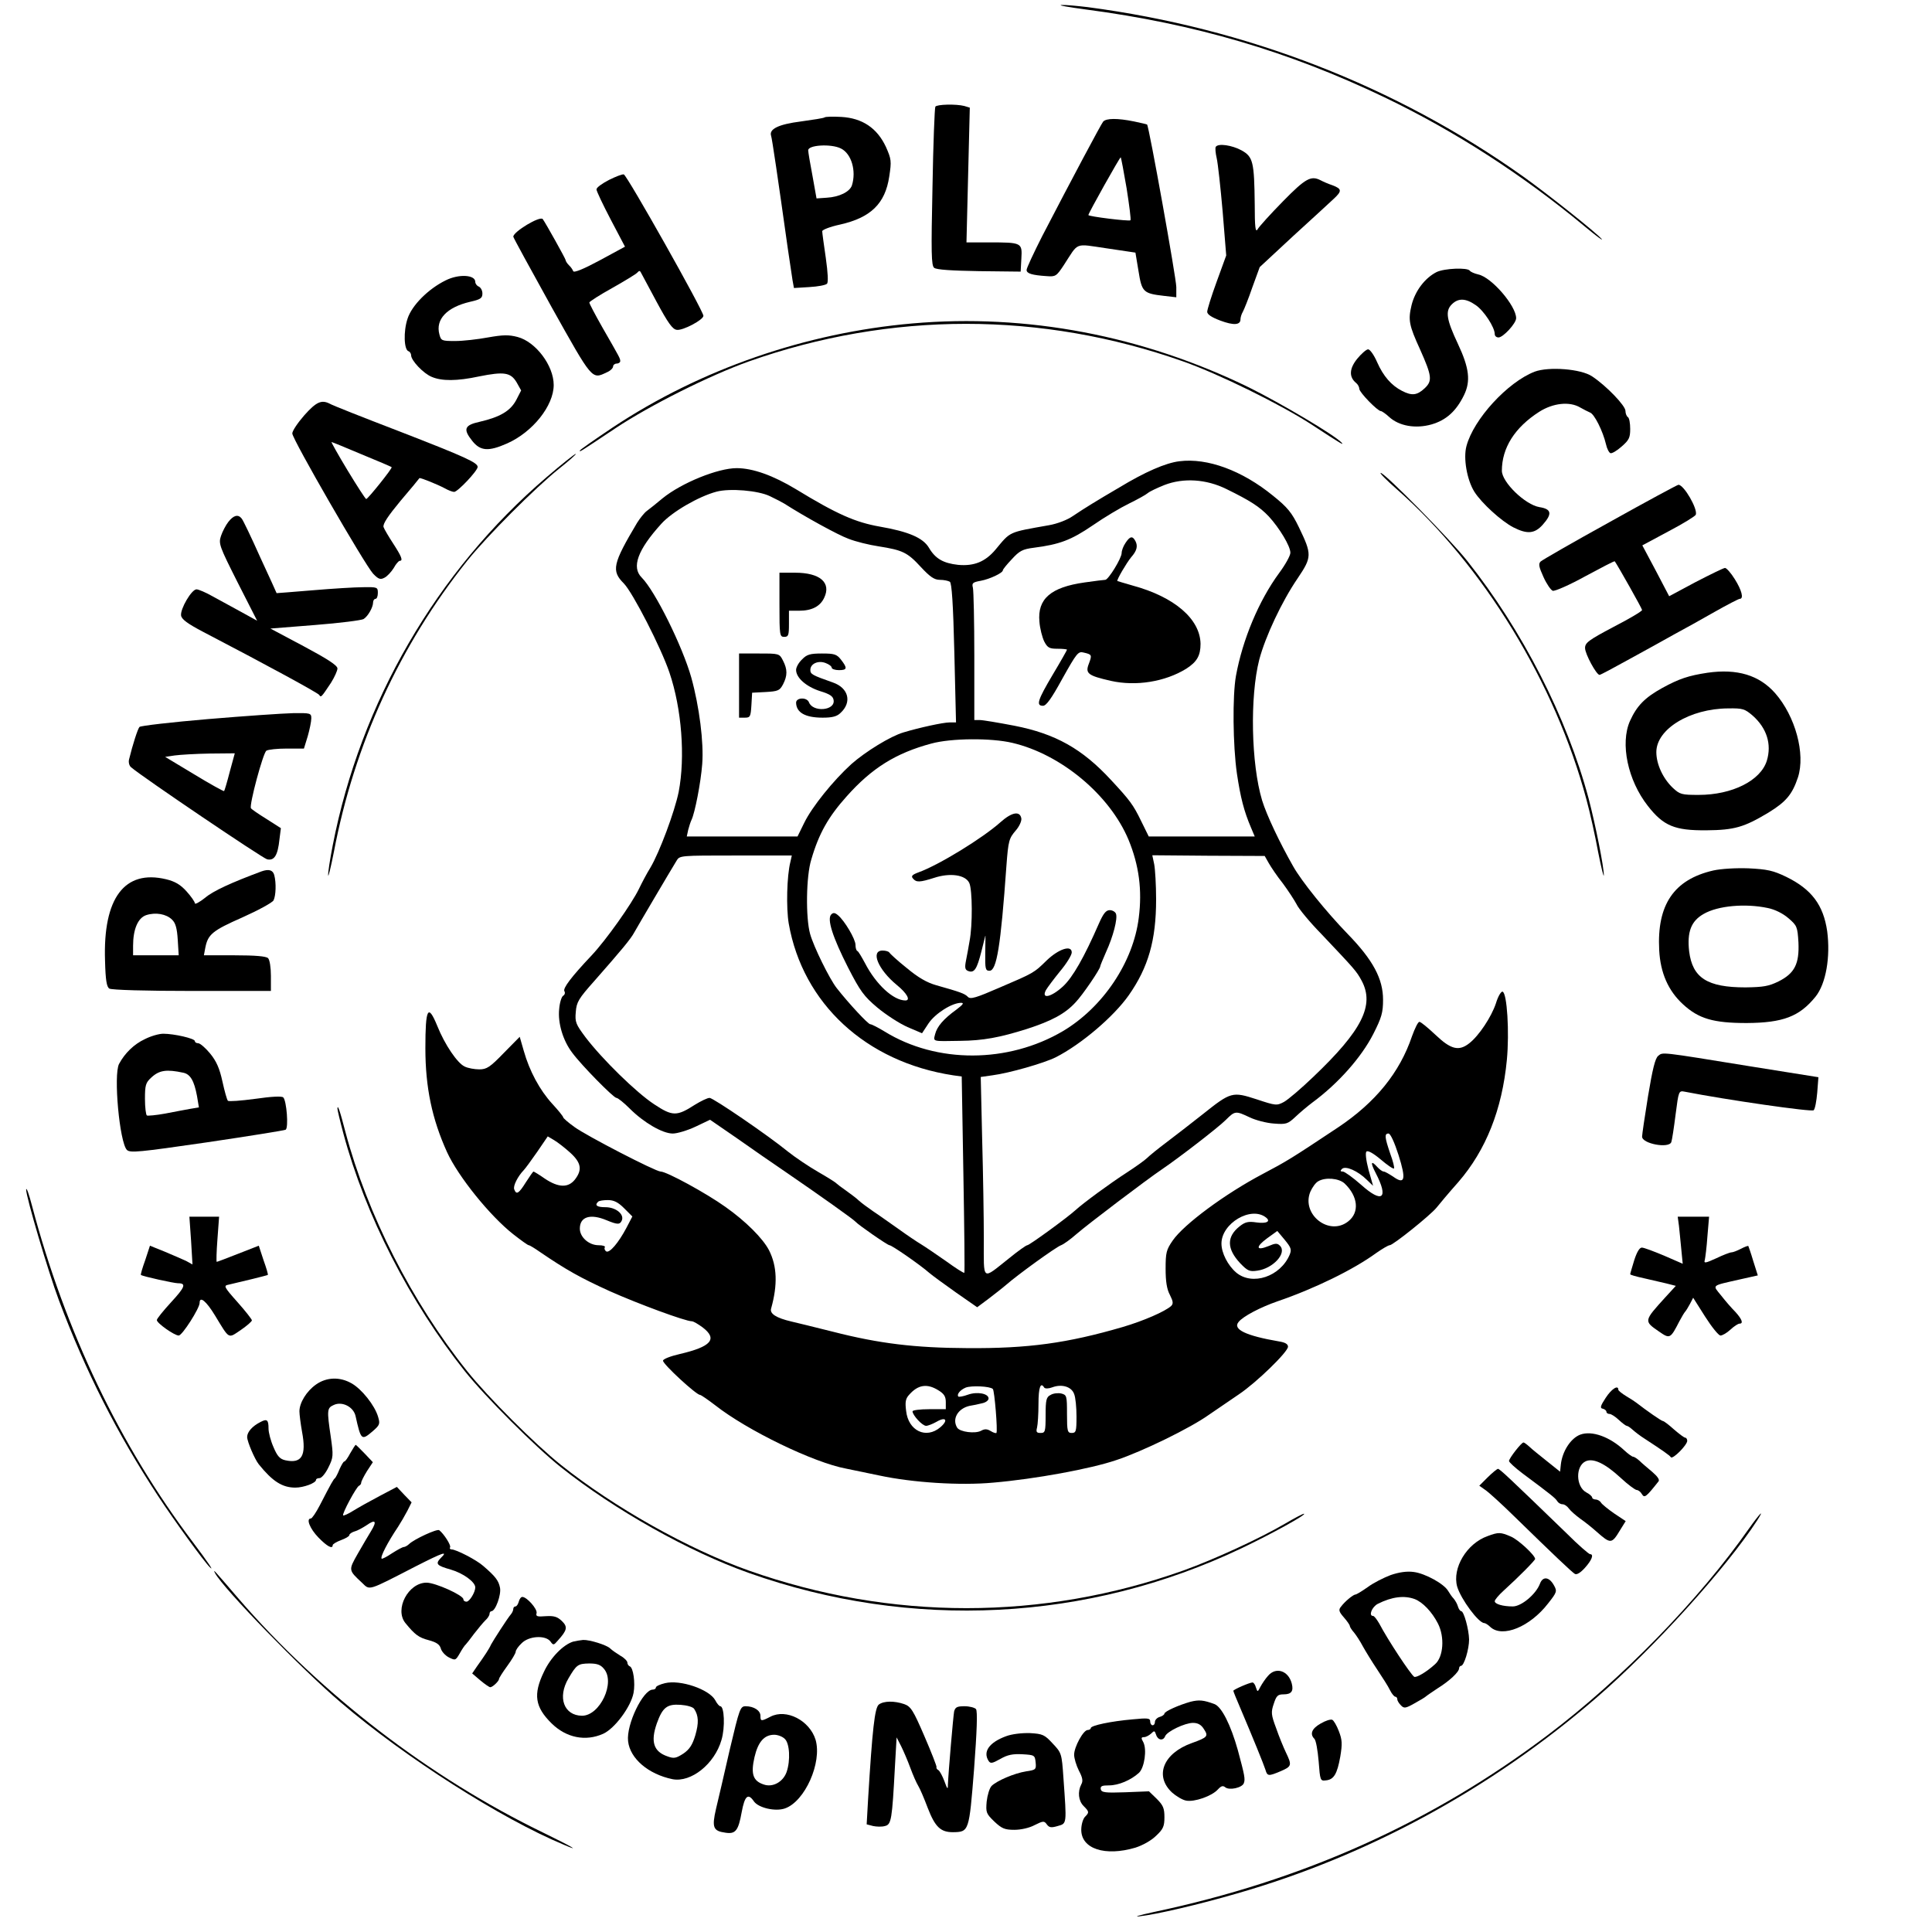 <?xml version="1.0" standalone="no"?>
<!DOCTYPE svg PUBLIC "-//W3C//DTD SVG 20010904//EN"
 "http://www.w3.org/TR/2001/REC-SVG-20010904/DTD/svg10.dtd">
<svg version="1.0" xmlns="http://www.w3.org/2000/svg"
 width="813pt" height="813pt" viewBox="0 0 813 813"
 preserveAspectRatio="xMidYMid meet">
<g transform="translate(0,813) scale(0.1,-0.1)"
fill="#000000" stroke="none">
<path d="M4570 8090 c457 -60 852 -176 1255 -369 298 -143 583 -327 845 -545
47 -39 78 -62 70 -52 -19 24 -225 188 -330 263 -536 381 -1164 625 -1833 713
-43 5 -93 10 -110 9 -18 -1 29 -9 103 -19z"/>
<path d="M3936 7681 c-3 -5 -9 -157 -12 -337 -6 -279 -5 -331 7 -341 10 -8 72
-12 189 -14 l175 -2 3 55 c4 67 2 68 -137 68 l-94 0 7 284 7 283 -23 7 c-35 9
-116 7 -122 -3z"/>
<path d="M3470 7636 c-3 -3 -48 -10 -99 -17 -95 -12 -136 -32 -126 -61 4 -12
28 -174 70 -473 8 -55 17 -115 20 -134 l6 -33 65 4 c35 2 68 8 74 14 6 6 4 45
-5 109 -8 55 -15 105 -15 112 0 6 33 19 75 28 129 29 190 88 207 202 10 65 9
73 -14 125 -37 79 -99 121 -188 126 -36 2 -67 1 -70 -2z m69 -131 c44 -22 65
-94 46 -155 -9 -27 -53 -49 -106 -52 l-43 -3 -17 95 c-10 52 -18 100 -18 107
-2 23 97 29 138 8z"/>
<path d="M4642 7618 c-10 -13 -131 -240 -256 -481 -36 -71 -66 -135 -66 -143
0 -15 23 -22 85 -26 37 -3 41 0 72 47 64 98 42 90 180 70 l121 -18 13 -78 c14
-88 20 -94 107 -104 l52 -6 0 43 c0 36 -115 677 -123 684 -1 1 -26 7 -55 13
-69 14 -117 14 -130 -1z m99 -281 c11 -71 19 -131 16 -134 -6 -5 -177 16 -177
22 0 8 133 245 136 243 2 -2 13 -61 25 -131z"/>
<path d="M5116 7512 c-3 -5 -1 -26 4 -48 5 -21 16 -122 25 -224 l15 -185 -40
-110 c-22 -60 -40 -118 -40 -127 0 -11 18 -23 55 -37 56 -21 85 -19 85 5 0 8
4 22 10 32 5 9 24 56 40 103 l31 85 140 130 c78 71 154 141 170 156 37 34 36
43 -3 58 -18 6 -41 16 -50 21 -41 21 -63 10 -159 -88 -53 -54 -101 -107 -107
-118 -9 -15 -12 9 -12 105 -2 179 -7 200 -55 227 -40 22 -99 31 -109 15z"/>
<path d="M2563 7373 c-29 -15 -53 -32 -53 -40 0 -7 27 -64 60 -127 l60 -114
-107 -58 c-67 -36 -108 -53 -111 -45 -2 6 -10 18 -18 25 -8 8 -14 18 -14 22 0
5 -83 154 -96 172 -11 15 -124 -53 -124 -74 0 -4 73 -137 161 -296 173 -309
169 -305 232 -275 15 6 27 18 27 25 0 6 7 12 15 12 8 0 15 5 15 10 0 12 -1 13
-75 142 -30 53 -55 100 -55 105 0 4 44 32 98 62 53 30 101 59 105 65 6 7 10 7
13 1 3 -5 33 -62 67 -125 48 -89 67 -116 85 -118 25 -4 112 42 112 59 0 21
-321 591 -335 595 -5 2 -34 -9 -62 -23z"/>
<path d="M6045 6985 c-49 -25 -90 -79 -105 -139 -15 -63 -11 -84 36 -187 50
-112 52 -132 19 -163 -32 -30 -54 -32 -95 -11 -45 23 -79 62 -105 121 -13 30
-30 54 -38 54 -7 0 -28 -18 -46 -40 -33 -41 -35 -76 -5 -101 8 -6 14 -18 14
-25 0 -15 77 -94 91 -94 4 0 20 -11 34 -24 42 -39 112 -51 179 -32 62 18 104
56 137 124 28 58 22 113 -26 215 -48 102 -54 138 -26 166 27 27 58 27 101 -3
34 -23 80 -93 80 -122 0 -8 7 -14 16 -14 19 0 74 59 74 81 0 52 -103 172 -159
184 -17 4 -33 11 -36 16 -10 14 -107 10 -140 -6z"/>
<path d="M1875 6950 c-73 -36 -142 -105 -160 -161 -18 -54 -15 -131 4 -137 6
-2 11 -10 11 -17 0 -22 52 -77 87 -91 42 -18 106 -18 199 2 105 21 133 17 158
-25 l19 -34 -21 -41 c-25 -46 -68 -71 -154 -91 -64 -14 -70 -31 -31 -80 34
-43 68 -46 147 -11 108 48 196 159 196 246 0 82 -76 182 -152 202 -38 10 -62
9 -125 -2 -43 -8 -105 -15 -137 -15 -57 0 -60 1 -67 28 -17 63 31 114 129 137
44 10 52 15 52 35 0 13 -7 25 -15 29 -8 3 -15 12 -15 20 0 30 -70 34 -125 6z"/>
<path d="M3840 6769 c-449 -39 -893 -193 -1262 -438 -76 -51 -138 -94 -138
-97 0 -6 -9 -12 150 94 146 97 396 222 561 281 597 211 1231 211 1828 0 153
-54 410 -181 541 -266 122 -80 139 -90 125 -75 -32 33 -253 164 -390 232 -447
218 -934 311 -1415 269z"/>
<path d="M6458 6566 c-114 -44 -257 -200 -287 -313 -14 -51 2 -142 33 -192 31
-49 114 -124 164 -150 59 -30 90 -27 124 11 41 46 37 66 -14 74 -60 10 -158
105 -158 153 0 96 54 182 157 248 58 37 128 45 173 18 14 -8 32 -17 41 -21 18
-6 54 -78 67 -133 4 -19 13 -36 19 -38 6 -2 27 10 47 28 31 27 36 37 36 74 0
24 -4 47 -10 50 -5 3 -10 15 -10 26 0 22 -81 106 -140 145 -47 32 -183 42
-242 20z"/>
<path d="M1281 6383 c-28 -32 -51 -66 -51 -77 0 -24 305 -552 340 -590 23 -24
31 -26 48 -17 12 6 29 25 39 41 9 17 21 30 25 30 15 0 8 18 -27 72 -19 29 -38
61 -41 70 -4 13 19 47 72 111 43 50 78 93 79 95 3 3 75 -26 107 -43 14 -8 32
-15 39 -15 15 0 99 89 99 105 0 18 -49 41 -330 150 -151 58 -283 110 -292 116
-35 18 -57 8 -107 -48z m241 -165 c68 -28 125 -52 126 -54 5 -3 -100 -134
-107 -134 -3 0 -38 54 -78 120 -40 66 -70 120 -68 120 2 0 59 -23 127 -52z"/>
<path d="M2300 6122 c-463 -396 -783 -948 -900 -1550 -11 -57 -20 -113 -19
-125 0 -12 11 32 24 98 86 453 277 869 561 1225 86 107 285 306 387 388 43 34
74 62 70 62 -5 0 -60 -44 -123 -98z"/>
<path d="M4963 6189 c-58 -7 -145 -45 -254 -111 -40 -23 -91 -54 -114 -68 -23
-14 -59 -37 -81 -52 -23 -16 -65 -32 -99 -38 -174 -31 -161 -25 -226 -103 -43
-51 -90 -70 -157 -64 -63 7 -96 26 -123 72 -25 42 -86 68 -207 89 -102 18
-180 52 -352 157 -96 58 -182 89 -250 89 -79 0 -232 -62 -312 -127 -25 -21
-55 -45 -66 -53 -11 -8 -29 -31 -41 -50 -103 -173 -109 -202 -56 -255 38 -39
157 -271 192 -375 52 -153 67 -356 39 -502 -17 -84 -81 -255 -119 -319 -15
-24 -36 -64 -48 -89 -31 -64 -138 -215 -199 -280 -87 -92 -122 -139 -115 -151
4 -6 2 -15 -5 -19 -7 -4 -15 -30 -17 -57 -6 -58 16 -132 55 -183 39 -53 174
-190 186 -190 6 0 31 -20 56 -45 59 -59 138 -105 181 -105 19 0 62 13 96 29
l61 29 109 -75 c59 -42 158 -110 218 -151 127 -87 278 -194 285 -203 11 -13
135 -99 143 -99 10 0 131 -84 167 -116 14 -12 65 -49 113 -83 l89 -62 47 35
c26 20 61 47 77 61 47 41 207 157 229 165 11 4 40 25 65 47 47 41 298 231 359
272 71 48 237 176 269 208 39 39 42 39 101 11 25 -12 71 -24 102 -26 51 -4 58
-2 90 28 19 18 51 45 71 60 110 81 207 191 257 289 35 69 41 90 41 144 0 88
-42 167 -149 277 -92 95 -194 222 -229 284 -57 100 -112 216 -131 278 -46 153
-52 435 -12 592 26 98 95 245 162 343 60 89 60 100 5 214 -30 62 -48 84 -109
133 -130 106 -276 160 -394 145z m198 -117 c100 -49 139 -74 178 -115 45 -49
91 -125 91 -153 0 -12 -21 -50 -47 -85 -86 -117 -154 -280 -182 -433 -15 -84
-13 -293 4 -411 15 -101 30 -159 59 -227 l16 -38 -223 0 -223 0 -32 65 c-33
68 -47 87 -127 173 -121 131 -233 194 -406 228 -68 13 -133 24 -146 24 l-23 0
0 268 c0 147 -3 277 -6 289 -5 19 -1 23 33 29 38 7 93 33 93 44 0 4 17 25 38
47 32 35 45 42 92 48 109 14 157 32 248 94 49 34 118 75 153 92 35 17 71 37
79 44 8 7 40 22 70 34 80 31 176 25 261 -17z m-1921 -30 c25 -12 52 -26 60
-31 86 -55 226 -132 270 -148 30 -12 87 -26 127 -32 101 -16 121 -25 178 -87
39 -42 57 -54 80 -54 17 0 35 -4 42 -8 8 -5 14 -91 19 -300 l7 -292 -27 0
c-27 0 -128 -22 -194 -42 -55 -16 -160 -81 -219 -133 -76 -69 -166 -180 -199
-248 l-28 -57 -233 0 -233 0 6 28 c4 15 10 34 14 42 14 29 39 156 45 235 7 90
-12 241 -46 364 -37 131 -152 364 -209 421 -43 43 -17 116 83 226 45 50 157
115 232 135 56 15 176 5 225 -19z m1020 -1038 c205 -48 410 -219 489 -408 44
-107 58 -211 43 -328 -23 -187 -151 -377 -319 -477 -231 -136 -531 -137 -750
-2 -28 17 -55 31 -61 31 -9 0 -91 88 -141 152 -30 38 -97 174 -112 228 -19 68
-17 243 5 313 32 110 72 180 149 266 106 119 207 182 356 222 84 23 252 24
341 3z m-934 -501 c-15 -59 -18 -194 -7 -259 59 -337 325 -583 692 -639 l36
-5 7 -411 c4 -226 6 -412 4 -415 -3 -2 -37 20 -77 49 -40 28 -87 60 -105 71
-17 10 -60 39 -96 65 -36 25 -83 59 -106 74 -22 15 -49 35 -60 45 -10 10 -35
28 -54 42 -19 13 -37 27 -40 30 -3 4 -38 26 -78 49 -40 23 -96 61 -125 84 -87
71 -316 227 -331 227 -9 0 -36 -13 -62 -29 -76 -49 -94 -49 -171 2 -75 49
-218 189 -289 282 -41 55 -45 64 -41 107 3 41 12 56 78 130 115 131 153 176
169 206 15 27 150 256 177 300 13 22 15 22 249 22 l236 0 -6 -27z m2013 -5 c9
-16 35 -55 59 -85 23 -31 49 -71 58 -88 8 -18 55 -75 105 -126 139 -147 147
-155 169 -196 55 -103 2 -209 -204 -405 -50 -48 -105 -95 -123 -105 -30 -16
-34 -16 -115 11 -102 33 -108 32 -227 -63 -47 -37 -115 -90 -151 -117 -36 -27
-73 -57 -83 -67 -9 -9 -48 -37 -85 -61 -70 -45 -183 -128 -217 -159 -34 -31
-193 -147 -202 -147 -5 0 -40 -25 -78 -56 -115 -91 -105 -99 -105 83 0 87 -3
276 -7 420 l-6 261 49 7 c70 9 217 51 267 76 106 54 243 170 307 261 82 117
115 231 115 403 0 61 -4 127 -8 148 l-8 38 236 -2 237 -1 17 -30z"/>
<path d="M4736 5845 c-9 -13 -16 -32 -16 -42 0 -22 -56 -113 -69 -113 -5 0
-45 -5 -87 -11 -142 -20 -199 -69 -190 -165 2 -29 12 -66 20 -83 14 -27 22
-31 56 -31 22 0 40 -2 40 -4 0 -2 -27 -50 -60 -105 -64 -108 -71 -131 -41
-131 14 0 36 31 82 115 60 107 66 115 89 109 35 -8 36 -10 22 -47 -16 -41 -4
-50 92 -72 106 -24 229 -4 318 51 45 29 60 55 60 105 -2 104 -109 197 -286
245 -34 10 -62 18 -64 19 -4 4 39 77 58 100 24 27 29 47 18 68 -12 23 -23 21
-42 -8z"/>
<path d="M3280 5585 c0 -128 1 -135 20 -135 18 0 20 7 20 55 l0 55 43 0 c53 0
88 18 105 54 31 64 -17 106 -122 106 l-66 0 0 -135z"/>
<path d="M3110 5245 l0 -135 24 0 c23 0 25 4 28 53 l3 52 58 3 c51 3 58 6 72
32 19 37 19 63 0 100 -15 30 -17 30 -100 30 l-85 0 0 -135z"/>
<path d="M3375 5355 c-14 -13 -25 -33 -25 -44 0 -33 42 -70 100 -89 43 -13 56
-22 58 -39 6 -44 -88 -51 -104 -8 -9 22 -54 20 -54 -2 1 -42 39 -63 112 -63
40 0 60 5 75 20 49 45 34 105 -32 128 -88 31 -95 35 -95 53 0 26 33 41 64 29
14 -5 26 -14 26 -20 0 -5 14 -10 30 -10 35 0 37 8 9 44 -18 23 -28 26 -80 26
-50 0 -64 -4 -84 -25z"/>
<path d="M4210 4670 c-75 -67 -259 -180 -345 -211 -27 -10 -32 -16 -23 -26 14
-17 29 -16 89 3 67 22 132 13 148 -22 13 -29 14 -178 1 -244 -4 -25 -11 -62
-15 -82 -6 -30 -4 -39 9 -44 26 -10 37 8 56 83 l17 68 -1 -75 c-1 -68 1 -75
18 -75 30 0 47 102 71 440 8 108 11 117 40 151 14 16 24 38 23 49 -5 34 -40
28 -88 -15z"/>
<path d="M4624 4243 c-62 -142 -110 -226 -151 -264 -49 -45 -92 -55 -72 -16 7
12 34 48 60 80 27 32 49 68 49 79 0 33 -55 15 -106 -34 -53 -52 -53 -52 -198
-114 -99 -43 -122 -50 -133 -39 -13 14 -34 21 -133 49 -39 11 -76 32 -125 73
-39 31 -71 61 -73 65 -2 4 -15 8 -28 8 -52 0 -19 -80 60 -145 43 -35 59 -65
36 -65 -51 0 -124 68 -170 157 -14 26 -28 50 -32 51 -5 2 -8 14 -8 26 0 24
-46 102 -74 125 -13 11 -20 11 -28 3 -19 -19 6 -96 71 -224 51 -99 66 -120
123 -168 36 -30 93 -67 127 -82 l61 -26 27 41 c28 42 99 87 137 87 14 0 9 -7
-20 -29 -54 -39 -81 -71 -89 -103 -8 -32 -14 -30 105 -28 97 1 167 14 281 50
105 34 161 64 205 112 29 30 104 140 104 152 0 3 11 29 24 59 30 65 50 142 42
162 -3 8 -15 15 -26 15 -16 0 -27 -14 -46 -57z"/>
<path d="M5877 6072 c366 -322 668 -817 799 -1307 15 -55 37 -154 49 -220 13
-66 24 -110 24 -98 1 32 -35 212 -64 323 -92 343 -279 708 -511 1000 -71 90
-347 370 -364 370 -6 0 25 -31 67 -68z"/>
<path d="M6775 5934 c-154 -85 -286 -161 -292 -167 -10 -10 -7 -23 12 -65 13
-29 31 -55 39 -58 8 -3 70 24 137 61 67 36 122 65 124 63 13 -18 115 -199 115
-205 0 -5 -54 -37 -120 -71 -106 -56 -120 -67 -120 -89 0 -25 48 -113 61 -113
4 0 60 30 125 66 66 36 151 83 190 105 39 21 115 63 169 94 53 30 101 55 106
55 18 0 8 37 -21 83 -16 26 -35 47 -41 47 -6 0 -61 -27 -123 -59 l-112 -60
-56 107 -57 107 110 59 c61 32 113 64 115 70 9 24 -50 126 -73 126 -4 0 -134
-70 -288 -156z"/>
<path d="M961 5934 c-11 -14 -25 -41 -31 -59 -11 -33 -7 -43 70 -196 l82 -161
-69 38 c-37 20 -91 50 -119 65 -28 16 -59 29 -67 29 -21 0 -69 -83 -65 -110 2
-16 28 -35 93 -69 284 -148 481 -256 488 -265 8 -12 8 -12 50 51 15 24 27 51
27 60 0 13 -42 40 -141 93 l-141 75 188 15 c104 8 196 20 204 25 19 12 40 50
40 70 0 8 5 15 10 15 6 0 10 11 10 25 0 24 -2 25 -62 24 -35 0 -130 -6 -213
-13 -82 -7 -150 -12 -151 -12 0 1 -31 69 -69 151 -37 83 -72 156 -78 163 -15
19 -34 14 -56 -14z"/>
<path d="M7185 5299 c-79 -12 -119 -25 -190 -64 -74 -41 -107 -75 -136 -139
-42 -95 -9 -250 75 -357 66 -85 114 -104 246 -103 119 1 159 13 261 74 75 46
101 77 125 149 32 99 -11 257 -96 354 -67 76 -160 104 -285 86z m190 -180 c60
-53 81 -121 60 -190 -26 -84 -146 -144 -287 -144 -72 0 -79 2 -109 30 -41 39
-69 99 -69 150 0 97 141 183 302 184 62 1 70 -2 103 -30z"/>
<path d="M875 5104 c-153 -13 -283 -28 -288 -33 -7 -7 -29 -75 -44 -137 -3
-12 1 -27 9 -33 49 -42 552 -382 572 -387 30 -7 45 16 52 84 l6 47 -61 39
c-34 21 -63 41 -65 45 -8 13 51 233 65 242 8 5 46 9 86 9 l72 0 16 52 c8 28
15 62 15 75 0 22 -3 23 -77 22 -43 -1 -204 -12 -358 -25z m92 -221 c-11 -43
-22 -80 -24 -82 -1 -2 -58 29 -125 70 l-123 74 40 6 c22 3 88 7 147 8 l106 1
-21 -77z"/>
<path d="M7210 4467 c-166 -38 -238 -144 -228 -335 5 -96 38 -171 100 -228 66
-61 128 -79 268 -79 153 1 222 27 290 111 44 55 63 167 49 275 -16 111 -66
177 -172 229 -56 27 -80 32 -159 36 -55 2 -116 -2 -148 -9z m229 -158 c30 -6
64 -23 87 -43 36 -31 38 -36 42 -102 4 -90 -16 -130 -84 -164 -41 -20 -63 -24
-139 -25 -161 0 -223 40 -237 152 -9 81 8 127 61 157 60 35 176 45 270 25z"/>
<path d="M1100 4463 c-126 -47 -203 -82 -237 -111 -24 -19 -43 -29 -43 -23 0
6 -16 29 -35 50 -26 29 -49 42 -86 51 -175 42 -266 -79 -257 -343 2 -82 7
-110 18 -117 9 -6 156 -10 348 -10 l332 0 0 63 c0 36 -5 68 -12 75 -8 8 -54
12 -141 12 l-129 0 6 32 c11 56 30 72 155 127 67 30 126 62 132 72 10 20 12
73 3 107 -6 21 -23 26 -54 15z m-376 -203 c15 -14 21 -37 24 -85 l4 -65 -96 0
-96 0 0 40 c0 69 20 117 55 129 40 13 85 5 109 -19z"/>
<path d="M6295 3908 c-19 -57 -71 -136 -112 -168 -44 -35 -78 -26 -142 35 -32
30 -62 55 -68 55 -6 0 -19 -27 -31 -60 -52 -154 -154 -279 -311 -384 -200
-133 -215 -142 -319 -197 -157 -83 -330 -211 -377 -279 -27 -39 -30 -51 -30
-119 0 -53 5 -86 18 -110 14 -28 15 -37 5 -47 -26 -23 -115 -62 -203 -88 -233
-68 -398 -91 -655 -89 -219 1 -370 19 -565 69 -77 19 -156 39 -175 43 -64 15
-92 33 -85 55 28 100 25 178 -9 245 -26 50 -98 122 -183 182 -81 58 -248 149
-273 149 -21 0 -313 151 -362 187 -27 19 -48 38 -48 41 0 4 -21 30 -46 57 -53
58 -96 138 -120 223 l-17 59 -67 -68 c-58 -60 -72 -69 -103 -69 -20 0 -48 5
-62 12 -30 14 -83 91 -115 171 -39 95 -50 75 -50 -94 0 -165 28 -298 91 -437
47 -103 181 -269 279 -346 32 -25 61 -46 65 -46 4 0 25 -13 48 -29 110 -75
171 -109 292 -164 121 -54 319 -127 346 -127 7 0 27 -12 46 -26 64 -49 36 -81
-97 -112 -39 -9 -70 -21 -70 -28 0 -15 140 -144 156 -144 4 0 33 -20 63 -43
136 -107 416 -242 551 -267 25 -5 88 -18 140 -29 140 -30 341 -43 480 -30 175
15 410 58 518 95 109 36 312 135 390 191 37 25 94 64 126 86 73 49 206 178
206 200 0 11 -12 18 -37 22 -140 24 -197 51 -171 82 19 24 92 62 164 87 155
53 319 133 415 203 26 18 51 33 57 33 14 0 171 126 197 158 11 14 52 63 92
108 116 134 184 305 204 514 11 116 1 281 -18 287 -6 2 -19 -19 -28 -49z
m-410 -638 c33 -104 27 -127 -23 -91 -17 11 -34 21 -39 21 -6 0 -18 9 -28 20
-26 29 -29 18 -6 -26 56 -108 28 -130 -62 -49 -34 30 -69 55 -76 55 -11 0 -12
3 -4 11 15 15 68 -9 105 -46 l26 -25 -19 67 c-11 42 -14 72 -9 77 6 6 29 -7
60 -33 28 -24 53 -41 56 -38 3 2 -4 31 -16 63 -23 68 -25 84 -7 84 8 0 25 -37
42 -90z m-3485 9 c46 -42 51 -72 19 -113 -28 -35 -69 -34 -126 4 -24 17 -46
30 -48 30 -2 0 -16 -20 -32 -45 -30 -48 -40 -54 -49 -30 -6 14 15 55 40 81 6
6 31 40 56 76 l45 66 27 -16 c15 -9 45 -32 68 -53z m3258 -129 c57 -54 64
-122 15 -160 -80 -63 -198 30 -159 125 8 18 22 38 33 44 30 18 87 13 111 -9z
m-3032 -104 l35 -35 -25 -48 c-34 -64 -71 -107 -85 -99 -6 4 -9 12 -6 17 4 5
-8 9 -26 9 -41 0 -79 34 -79 70 0 50 44 64 113 35 46 -19 56 -19 64 0 10 26
-26 55 -69 55 -36 0 -47 8 -31 23 3 4 22 7 41 7 25 0 43 -9 68 -34z m2701 -39
c22 -17 3 -27 -40 -21 -34 5 -47 2 -70 -16 -56 -44 -55 -95 2 -156 31 -32 39
-36 72 -31 66 9 126 74 95 105 -11 11 -19 11 -49 -2 -52 -21 -54 -3 -5 33 l43
31 31 -37 c27 -33 30 -41 21 -63 -39 -92 -157 -132 -225 -75 -35 30 -62 82
-62 122 0 85 124 159 187 110z m-1379 -727 c25 -15 32 -27 32 -50 l0 -30 -70
0 c-38 0 -70 -4 -70 -9 0 -16 41 -61 57 -61 8 0 28 8 44 17 39 23 51 7 16 -23
-60 -51 -135 -15 -144 69 -5 38 -2 52 13 68 37 42 75 48 122 19z m230 5 c7 -7
21 -177 15 -185 -2 -2 -13 1 -24 8 -15 9 -25 10 -41 1 -25 -13 -88 -5 -100 13
-23 37 3 81 52 92 14 2 37 7 53 11 15 3 27 12 27 20 0 21 -48 30 -87 16 -19
-7 -37 -10 -40 -8 -8 9 7 28 31 38 23 9 102 6 114 -6z m216 6 c4 -5 18 -5 34
1 40 15 81 3 92 -28 6 -14 10 -57 10 -95 0 -62 -2 -69 -20 -69 -18 0 -20 7
-20 80 0 76 -1 80 -24 86 -13 3 -34 1 -45 -6 -18 -9 -21 -20 -21 -85 0 -70 -2
-75 -21 -75 -17 0 -20 4 -15 23 3 12 6 57 6 100 0 69 9 93 24 68z"/>
<path d="M609 3757 c-45 -21 -84 -59 -108 -104 -24 -46 2 -330 33 -362 14 -13
48 -10 337 32 176 26 325 50 331 53 13 8 4 122 -10 136 -6 6 -49 4 -118 -6
-60 -8 -112 -12 -115 -8 -4 4 -14 40 -23 81 -12 55 -25 85 -52 118 -19 23 -42
43 -50 43 -8 0 -14 4 -14 9 0 11 -87 31 -133 31 -18 0 -53 -10 -78 -23z m162
-141 c30 -6 46 -34 58 -98 l8 -48 -36 -6 c-20 -4 -67 -12 -106 -20 -38 -7 -73
-10 -77 -8 -4 3 -8 34 -8 70 0 57 3 68 26 89 34 32 65 36 135 21z"/>
<path d="M6978 3687 c-13 -10 -24 -56 -43 -170 -14 -86 -25 -162 -25 -170 0
-30 113 -51 123 -23 3 8 11 60 18 116 13 100 13 101 39 96 173 -34 534 -86
542 -78 6 6 12 39 15 74 l5 65 -288 46 c-382 62 -366 60 -386 44z"/>
<path d="M1420 3464 c0 -5 11 -52 25 -104 92 -343 280 -710 511 -1000 87 -109
295 -317 404 -404 225 -179 537 -355 791 -445 685 -243 1426 -205 2074 104
126 60 278 144 262 145 -5 0 -41 -19 -80 -42 -108 -63 -297 -150 -428 -197
-592 -211 -1231 -211 -1828 0 -254 90 -567 266 -791 445 -109 87 -307 285
-394 394 -233 291 -420 660 -512 1005 -24 93 -34 121 -34 99z"/>
<path d="M110 3124 c0 -31 92 -343 138 -466 113 -301 245 -561 417 -823 67
-102 194 -277 218 -300 20 -20 -7 20 -71 105 -308 408 -537 887 -677 1415 -13
50 -24 81 -25 69z"/>
<path d="M804 2910 l6 -101 -27 15 c-16 7 -56 25 -90 39 l-62 25 -20 -61 c-12
-33 -20 -61 -18 -62 7 -6 139 -35 156 -35 36 0 30 -16 -30 -81 -32 -35 -59
-68 -59 -74 0 -13 74 -65 92 -65 15 0 88 115 88 137 0 31 28 8 65 -53 62 -102
54 -97 108 -61 26 18 47 36 47 41 0 4 -27 39 -61 77 -57 64 -59 69 -37 73 53
12 163 39 165 41 2 1 -6 29 -18 62 l-20 61 -87 -34 c-48 -19 -88 -34 -90 -34
-2 0 -1 43 3 95 l7 95 -62 0 -63 0 7 -100z"/>
<path d="M7065 2973 c2 -21 7 -66 10 -100 l6 -61 -78 34 c-43 18 -85 34 -94
34 -10 0 -21 -19 -32 -53 -9 -30 -17 -56 -17 -59 0 -3 26 -10 58 -17 31 -7 74
-17 95 -22 l39 -10 -44 -48 c-91 -100 -91 -100 -27 -144 46 -32 48 -31 86 43
10 19 21 37 24 40 3 3 12 17 20 32 l14 27 50 -79 c28 -44 57 -80 65 -80 8 0
27 11 42 25 15 14 32 25 38 25 17 0 11 18 -17 49 -16 16 -43 47 -60 69 -37 46
-45 40 78 68 l76 17 -19 60 c-10 34 -20 62 -21 64 -2 1 -16 -4 -31 -12 -16 -8
-33 -15 -40 -15 -6 0 -35 -11 -64 -25 -46 -21 -53 -22 -48 -7 2 9 8 54 11 100
l7 82 -66 0 -66 0 5 -37z"/>
<path d="M1330 2304 c-40 -28 -70 -77 -70 -113 0 -13 5 -52 11 -86 19 -101 -1
-135 -70 -120 -23 5 -34 17 -50 55 -12 27 -21 62 -21 78 0 37 -6 43 -34 28
-34 -17 -56 -42 -56 -63 0 -19 32 -94 49 -115 58 -72 99 -98 154 -98 34 0 87
19 87 33 0 4 7 7 15 7 8 0 25 20 37 45 21 42 21 50 10 128 -17 115 -16 122 13
135 35 16 82 -8 91 -46 23 -103 25 -105 72 -65 30 26 32 31 23 61 -14 48 -69
117 -112 141 -49 28 -105 26 -149 -5z"/>
<path d="M6757 2248 c-23 -35 -25 -44 -12 -46 8 -2 15 -8 15 -13 0 -5 6 -9 13
-9 7 0 24 -11 39 -25 15 -14 30 -25 33 -25 4 0 13 -6 20 -12 17 -15 35 -29 57
-43 72 -47 104 -69 109 -77 7 -11 69 51 69 69 0 7 -4 13 -8 13 -5 0 -26 16
-48 35 -21 19 -42 35 -46 35 -6 0 -68 43 -113 78 -5 4 -25 17 -42 27 -18 11
-33 23 -33 27 0 22 -29 3 -53 -34z"/>
<path d="M6650 2093 c-40 -15 -76 -70 -82 -127 l-3 -29 -55 44 c-30 24 -64 51
-74 61 -11 10 -22 18 -25 18 -9 0 -61 -67 -61 -78 0 -5 26 -29 58 -53 121 -90
137 -103 145 -116 4 -7 14 -13 22 -13 8 0 20 -8 27 -18 7 -10 29 -29 48 -43
19 -13 49 -37 68 -54 60 -53 64 -53 100 7 l23 37 -48 32 c-26 18 -52 39 -56
46 -4 7 -15 13 -22 13 -8 0 -15 4 -15 8 0 5 -11 15 -25 22 -44 24 -46 111 -2
131 32 14 81 -9 147 -70 30 -28 60 -50 67 -51 7 0 17 -8 22 -17 11 -18 17 -14
70 53 6 7 -4 21 -26 40 -19 16 -44 37 -54 47 -10 9 -22 17 -27 17 -4 0 -21 12
-37 27 -61 57 -136 84 -185 66z"/>
<path d="M1474 2015 c-10 -19 -21 -35 -25 -35 -4 0 -12 -15 -20 -32 -7 -18
-16 -35 -19 -38 -7 -5 -16 -21 -64 -114 -16 -31 -33 -56 -38 -56 -21 0 -4 -43
32 -80 37 -38 60 -50 60 -32 0 4 16 14 35 21 19 7 35 16 35 21 0 5 10 12 23
16 12 3 35 16 50 26 37 26 44 17 19 -24 -11 -18 -37 -62 -57 -97 -39 -69 -39
-68 19 -122 33 -32 22 -35 224 69 118 60 139 67 107 36 -24 -25 -18 -32 42
-49 52 -15 103 -52 103 -75 0 -20 -24 -60 -37 -60 -7 0 -13 4 -13 10 0 17
-118 70 -155 70 -77 0 -136 -112 -89 -170 40 -49 56 -61 98 -72 33 -9 46 -18
51 -35 3 -12 18 -29 33 -37 28 -14 29 -14 47 17 10 18 21 34 25 37 3 3 19 23
35 45 17 22 38 47 47 56 10 9 18 21 18 28 0 6 4 11 8 11 17 0 42 70 36 99 -6
30 -19 47 -70 91 -29 26 -115 70 -134 70 -6 0 -9 4 -6 9 5 8 -27 58 -46 72
-10 6 -105 -38 -126 -58 -7 -7 -18 -13 -23 -13 -5 0 -27 -12 -49 -26 -22 -15
-42 -25 -44 -23 -7 7 26 70 69 134 11 17 28 46 39 67 l18 36 -31 32 -31 33
-72 -38 c-40 -21 -90 -49 -111 -62 -22 -14 -41 -22 -43 -20 -6 6 56 121 67
125 5 2 9 8 9 13 0 5 11 27 24 48 l25 38 -35 37 c-19 20 -36 36 -37 36 -2 0
-12 -16 -23 -35z"/>
<path d="M6260 1913 l-35 -35 24 -17 c14 -9 69 -59 122 -111 168 -164 244
-236 256 -243 8 -5 24 5 42 25 30 33 39 58 22 58 -5 0 -50 39 -99 88 -245 237
-282 272 -289 271 -4 -1 -24 -17 -43 -36z"/>
<path d="M7360 1698 c-210 -300 -535 -634 -848 -870 -488 -368 -1028 -611
-1657 -744 -60 -13 -87 -21 -60 -18 72 8 248 49 410 96 551 158 1069 440 1512
823 241 208 547 546 678 748 33 52 9 27 -35 -35z"/>
<path d="M6260 1666 c-88 -31 -150 -135 -128 -213 16 -53 90 -153 114 -153 4
0 16 -7 26 -17 51 -46 166 1 242 99 38 48 39 52 25 77 -20 36 -47 39 -59 6
-17 -44 -78 -95 -114 -95 -42 0 -76 10 -76 22 0 6 17 26 38 45 64 58 132 127
132 133 -1 16 -71 81 -102 94 -44 19 -52 19 -98 2z"/>
<path d="M905 1510 c36 -66 366 -406 529 -544 274 -234 675 -489 939 -599 75
-32 34 -8 -85 50 -478 231 -939 585 -1286 988 -103 120 -107 125 -97 105z"/>
<path d="M5852 1502 c-29 -11 -73 -33 -97 -51 -24 -17 -47 -31 -52 -31 -9 -1
-43 -28 -60 -51 -11 -13 -9 -21 12 -45 14 -16 25 -32 25 -36 0 -4 8 -17 18
-28 9 -11 26 -37 37 -58 11 -20 38 -64 60 -97 22 -33 47 -72 54 -87 8 -16 18
-28 23 -28 4 0 8 -5 8 -11 0 -6 7 -17 15 -25 13 -14 20 -13 57 8 24 13 45 26
48 29 3 3 25 18 49 34 50 31 91 69 91 85 0 5 4 10 8 10 13 0 34 70 34 111 -1
43 -22 119 -33 119 -4 0 -11 9 -14 20 -3 11 -12 26 -18 33 -7 7 -17 22 -23 32
-17 30 -97 74 -145 80 -29 4 -62 -1 -97 -13z m101 -101 c34 -13 73 -54 98
-103 29 -57 23 -140 -12 -171 -36 -33 -79 -58 -88 -53 -15 10 -111 155 -147
224 -10 17 -21 32 -26 32 -20 0 -5 38 20 51 60 30 111 36 155 20z"/>
<path d="M2183 1390 c-3 -11 -9 -20 -14 -20 -5 0 -9 -5 -9 -10 0 -6 -4 -16
-10 -23 -14 -16 -75 -111 -84 -128 -6 -15 -27 -47 -60 -93 l-19 -28 34 -29
c19 -16 38 -29 42 -29 10 0 37 26 37 35 0 4 16 29 35 55 19 26 35 53 35 59 0
7 11 23 25 36 30 31 100 35 121 8 12 -17 14 -17 31 3 40 44 43 58 17 83 -19
18 -33 22 -67 20 -37 -3 -43 -1 -39 13 4 17 -41 68 -60 68 -6 0 -12 -9 -15
-20z"/>
<path d="M2412 1222 c-42 -13 -95 -67 -123 -127 -46 -95 -38 -148 32 -217 62
-61 143 -77 217 -44 49 22 117 114 128 172 8 42 -1 107 -16 112 -5 2 -10 9
-10 16 0 6 -13 20 -30 29 -16 10 -35 23 -42 30 -15 15 -87 37 -114 36 -11 -1
-29 -4 -42 -7z m129 -114 c50 -57 -16 -198 -92 -198 -76 1 -104 77 -57 157 34
58 40 62 87 63 33 0 48 -5 62 -22z"/>
<path d="M5336 1078 c-11 -12 -25 -33 -32 -46 -12 -23 -12 -23 -19 -3 -3 12
-10 21 -14 21 -13 0 -81 -30 -81 -35 0 -3 13 -35 29 -72 54 -127 99 -238 106
-260 8 -28 13 -28 65 -6 46 20 47 25 21 79 -10 21 -29 67 -41 102 -21 56 -22
67 -10 102 11 34 17 40 41 40 33 0 43 13 35 45 -14 55 -67 72 -100 33z"/>
<path d="M2798 1047 c-21 -5 -38 -13 -38 -18 0 -5 -6 -9 -13 -9 -41 0 -112
-147 -104 -217 8 -73 85 -139 187 -160 78 -15 177 64 206 165 16 53 12 142 -5
142 -4 0 -14 11 -21 25 -25 46 -147 88 -212 72z m123 -108 c19 -29 20 -59 5
-111 -12 -40 -24 -59 -50 -77 -31 -20 -40 -22 -67 -12 -59 20 -72 62 -45 139
24 67 43 82 100 78 27 -2 52 -9 57 -17z"/>
<path d="M5010 969 c-50 -14 -110 -41 -110 -50 0 -4 -9 -11 -20 -14 -11 -3
-20 -13 -20 -21 0 -8 -4 -14 -10 -14 -5 0 -10 7 -10 16 0 14 -10 15 -72 9 -93
-8 -178 -26 -178 -37 0 -4 -6 -8 -13 -8 -18 0 -57 -71 -57 -104 0 -15 9 -45
20 -67 16 -30 18 -44 10 -58 -16 -31 -12 -69 10 -91 24 -24 24 -27 5 -46 -8
-9 -15 -33 -15 -54 0 -80 100 -113 228 -75 31 10 67 30 87 50 30 28 35 40 35
78 0 37 -5 50 -32 77 l-33 32 -100 -4 c-85 -3 -100 -1 -103 13 -2 13 5 16 35
16 40 0 92 22 126 53 23 22 34 98 18 129 -10 17 -9 21 3 21 8 0 21 7 30 15 13
13 15 13 21 -5 7 -23 30 -27 38 -6 8 20 83 56 117 56 21 0 35 -8 46 -26 20
-30 16 -35 -51 -59 -120 -43 -158 -138 -83 -208 17 -15 43 -31 59 -34 35 -7
109 19 134 47 14 15 21 17 31 9 17 -14 71 -2 78 17 7 17 3 35 -25 139 -30 107
-68 182 -98 194 -46 17 -65 19 -101 10z"/>
<path d="M3698 957 c-17 -14 -27 -102 -45 -398 l-6 -106 27 -7 c14 -3 37 -4
50 0 27 6 30 27 42 251 l7 122 19 -37 c10 -20 28 -62 39 -92 11 -30 26 -64 33
-75 7 -11 25 -53 40 -93 31 -80 54 -102 106 -102 68 1 68 2 89 266 12 160 15
243 8 252 -5 6 -27 12 -48 12 -32 0 -39 -4 -44 -22 -4 -23 -24 -255 -26 -306
0 -24 -2 -23 -15 13 -8 21 -19 42 -25 46 -6 3 -10 9 -8 13 1 4 -22 63 -51 130
-47 109 -57 125 -85 135 -41 14 -86 14 -107 -2z"/>
<path d="M3071 768 c-23 -101 -49 -213 -58 -250 -18 -78 -12 -93 39 -100 43
-7 55 8 69 86 13 70 27 82 52 45 20 -27 90 -43 130 -29 84 29 157 193 129 289
-25 81 -123 132 -190 97 -39 -20 -42 -20 -42 4 0 22 -28 40 -62 40 -23 0 -26
-9 -67 -182z m231 45 c21 -18 25 -91 8 -140 -15 -42 -59 -66 -97 -52 -45 15
-54 45 -38 115 15 64 41 94 83 94 14 0 34 -7 44 -17z"/>
<path d="M5557 877 c-37 -21 -46 -44 -26 -64 7 -7 14 -49 18 -95 6 -80 7 -83
30 -80 34 3 48 27 61 100 9 54 8 71 -6 107 -9 24 -22 46 -28 48 -7 3 -29 -4
-49 -16z"/>
<path d="M4234 824 c-71 -26 -99 -65 -74 -104 8 -12 15 -11 49 8 31 18 53 22
93 20 51 -3 53 -4 56 -34 3 -30 1 -32 -40 -38 -50 -8 -122 -39 -145 -61 -9 -9
-18 -39 -21 -66 -4 -46 -2 -51 32 -84 32 -30 44 -35 85 -35 27 0 63 8 85 20
36 18 40 18 51 3 10 -14 19 -15 46 -7 39 11 38 6 24 203 -7 102 -8 105 -45
144 -34 37 -42 41 -96 44 -35 1 -76 -4 -100 -13z"/>
</g>
</svg>
